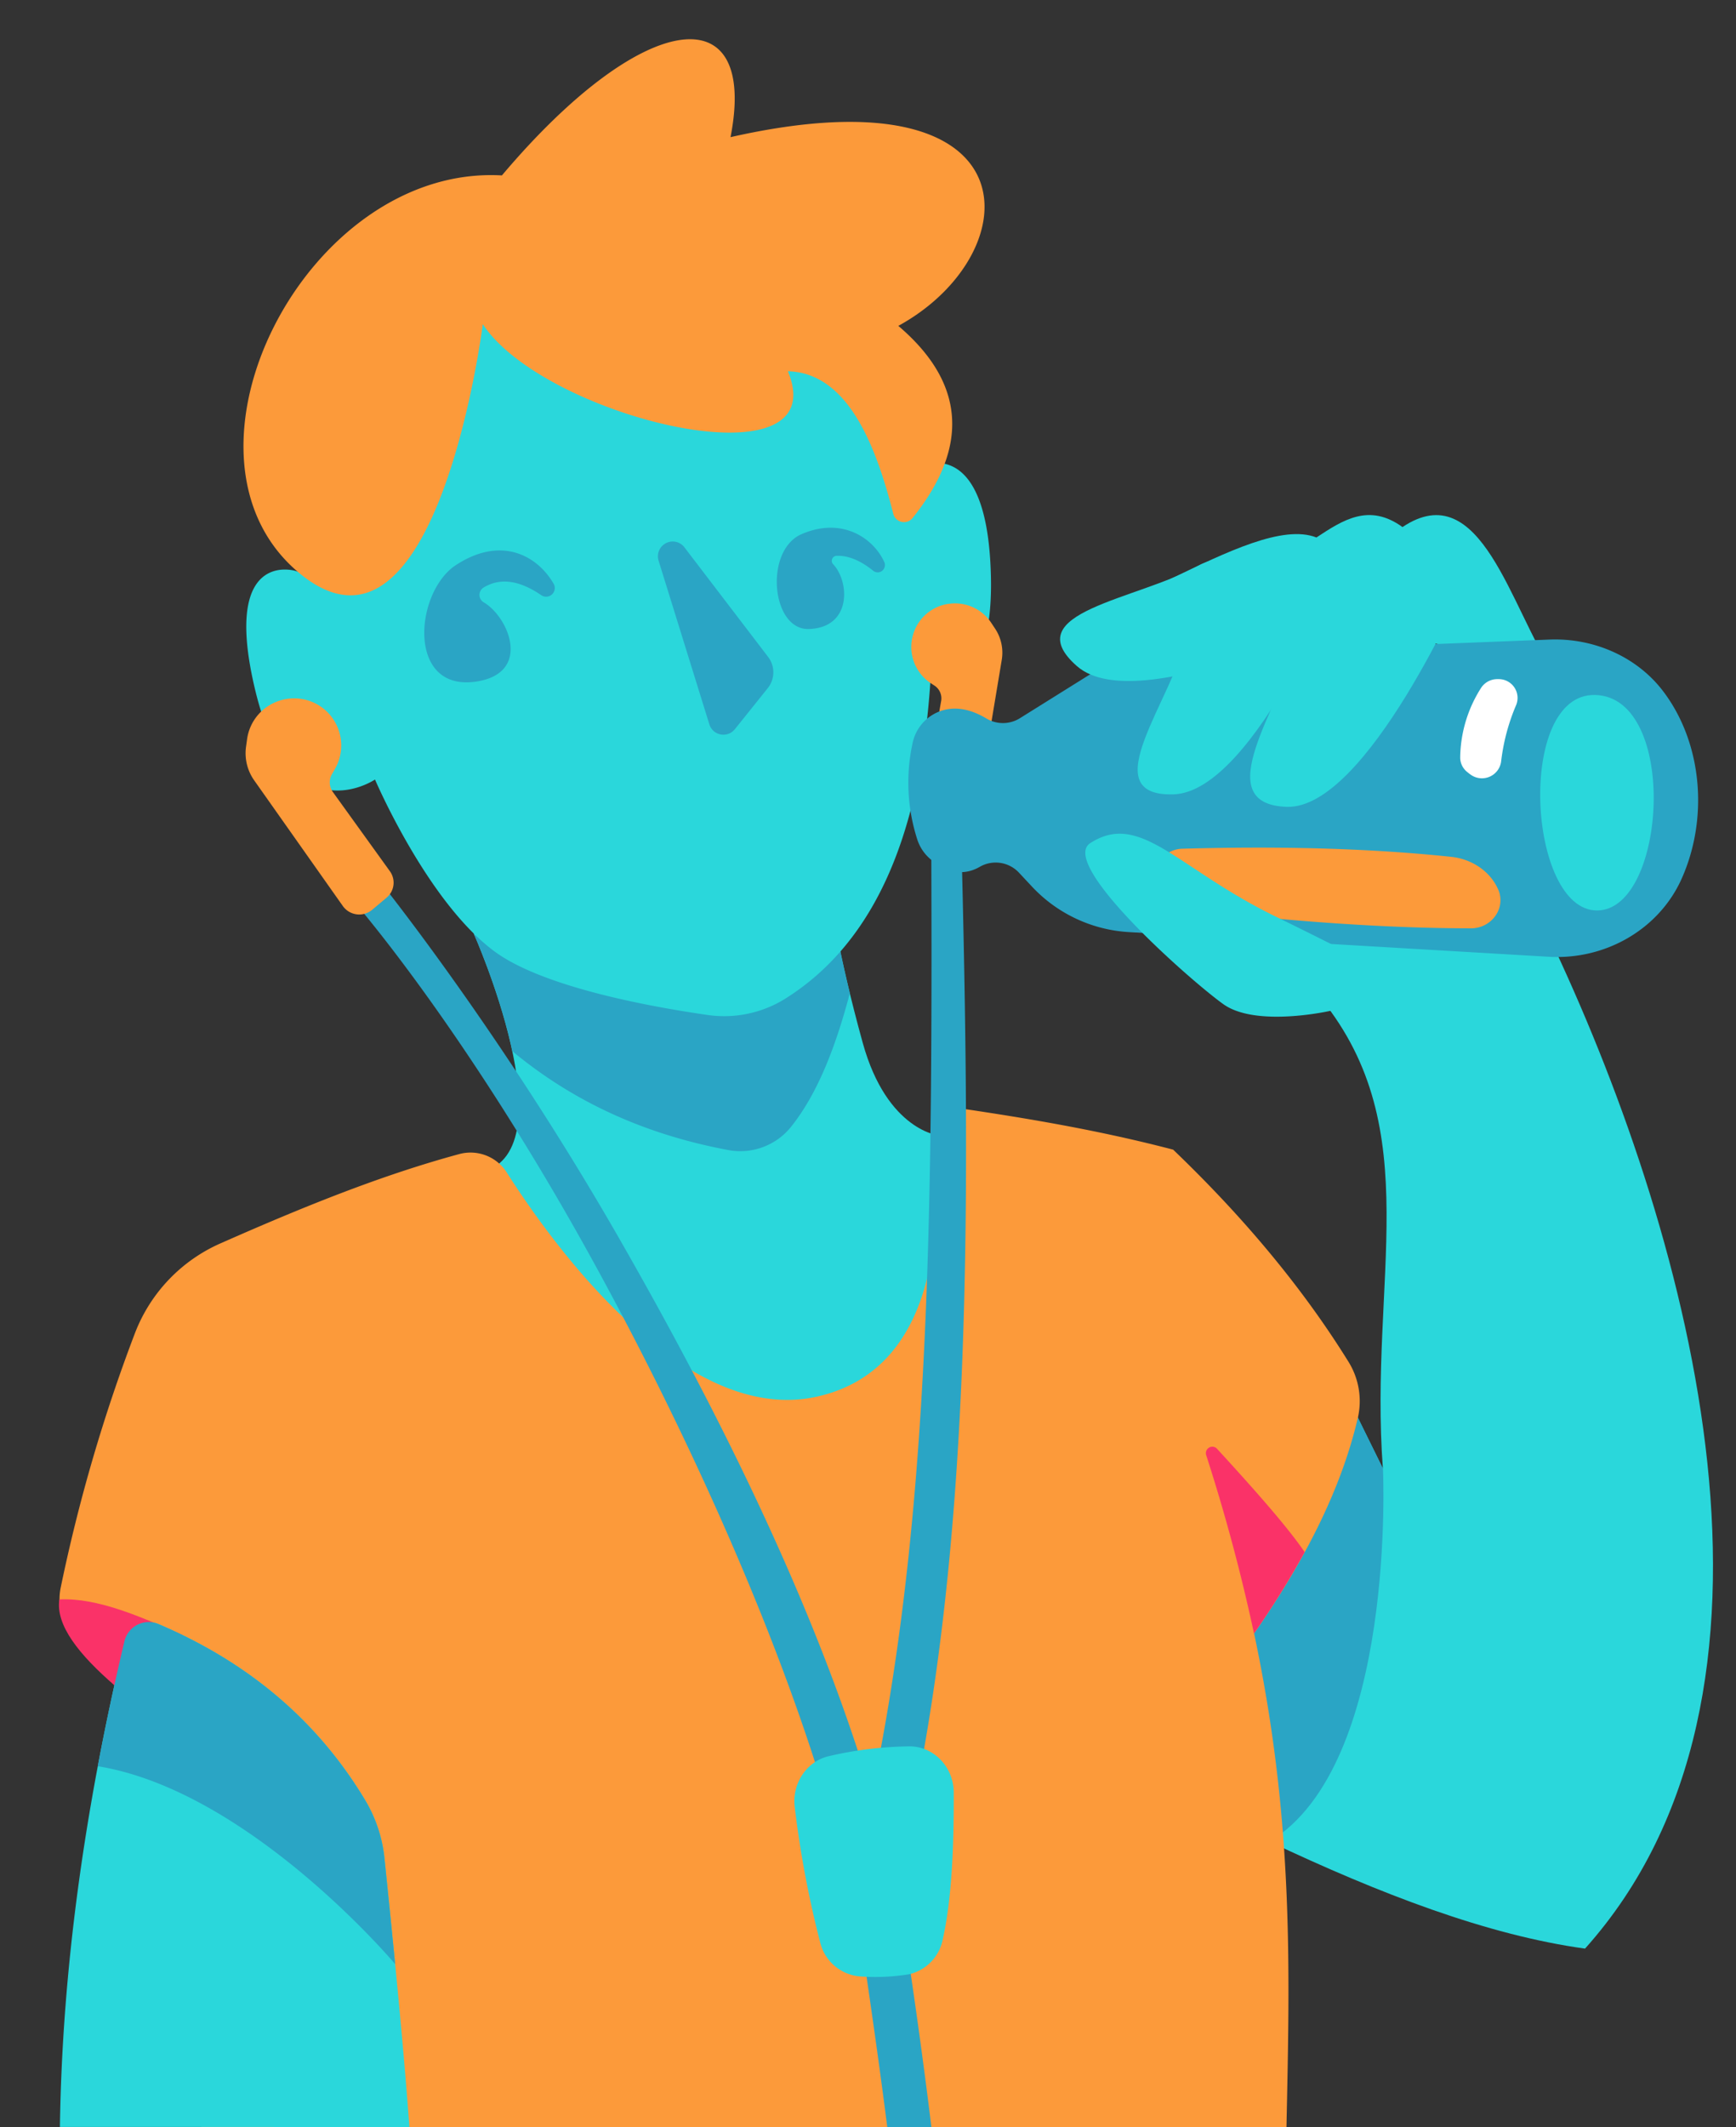 <svg xmlns="http://www.w3.org/2000/svg" viewBox="0 0 590.24 722.69"><rect x="0" y="0" width="590.24" height="722.69" fill="#333333" stroke="none"/><defs><style>.cls-1{fill:#2ad7db;}.cls-2{fill:#2aa5c5;}.cls-3{fill:#fc9a3a;}.cls-4{fill:#fff;}.cls-5{fill:#fa3268;}</style></defs><g id="Layer_5" data-name="Layer 5"><path class="cls-1" d="M528.59,322.34c46.67,99.9,88.32,252.66,10.32,339.74-33.27-4.59-69.65-18.59-107.28-36.35l-18.79-52.31,45.33-98.87,12,24.39c-4.73-64.13,15.1-115-21-159.6l1.08-23.79Z"/><path class="cls-2" d="M470.2,498.94s4.87,100.63-38.57,126.79-28.38-84.68-28.38-84.68l39-62.06,15.9-4.44Z"/><path class="cls-1" d="M319.56,385.89s-17.93-1.5-26.25-31.63-10.64-47.58-10.64-47.58L161.05,317.16s32.66,73.16,2.81,81.14,80.68,102.85,80.68,102.85l83.35-28.67V408.05Z"/><path class="cls-3" d="M41.2,575,68.48,722.69H437.4c1.15-54.76,2.44-104.15-11-167.68,16.43-23.68,29.3-47.88,35.23-73.11a25.34,25.34,0,0,0-3.14-19.2c-15.7-25.31-35.8-49.27-59.62-72.08-24.24-6.35-48.19-10.45-71.75-13.93a8.69,8.69,0,0,0-9.89,9.57c2.76,23.95,4.08,78.65-39.54,88.29-45.62,10.09-90.27-52.41-105.41-76.2a14.59,14.59,0,0,0-16.13-6.23c-26.64,7.21-53.23,18-81,30.26A54.8,54.8,0,0,0,46,452.66a561.82,561.82,0,0,0-25.34,86.66,19.38,19.38,0,0,0,2.51,14.31C27.46,560.54,34.43,567.81,41.2,575Z"/><path class="cls-1" d="M139.2,722.69c-2.1-28.59-5.22-59.78-8.48-91.35a48,48,0,0,0-6.57-19.72c-16.45-27.38-40.17-47-70.3-59.83a8.49,8.49,0,0,0-11.55,5.88c-13.64,57.55-21.16,111.63-21.93,165Z"/><path class="cls-2" d="M161.35,317.83l1.42-.82,55.09-4.75,66.69,5.3c1,5,2.4,11.74,4.39,19.93-4.75,17.89-10.81,33.9-20,45.39a22.13,22.13,0,0,1-21.4,7.86c-26.69-5-51.41-15.41-73.34-33.57C170.37,339.18,162.91,321.43,161.35,317.83Z"/><path class="cls-1" d="M316.36,231.17c-3.28,50.34-17.87,88.46-49.46,108.21a39.3,39.3,0,0,1-26.44,5.46c-19.25-2.77-55.63-9.38-72.17-21.46-23-16.85-40.79-58.52-40.79-58.52s-28.81,19.51-40.78-30.59,16-39.9,14.63-39.9S137.7,98.61,137.7,98.61L233,88l58.51,25.27,16.85,47s25.71-17.29,28.37,31S316.36,231.17,316.36,231.17Z"/><path class="cls-3" d="M310.29,176c18.95-23.64,18.4-45.5-4.86-65.28C350.21,86.23,352.71,23,248.38,46.6c9.47-48.52-29.75-43.78-77.73,13C104,55.84,54.21,154.47,101.35,194.37s62.8-84.23,62.8-84.23c21,31.92,120.22,55.82,103.74,16,20.15.54,29.8,24.66,35.83,48.46A3.76,3.76,0,0,0,310.29,176Z"/><path class="cls-2" d="M184,202.21q-11.21-7.67-19.58-2.58a2.93,2.93,0,0,0,0,5c8.64,5,16.61,24.32-2.86,27-22.9,3.1-20.66-29.3-7.24-39.16,15.58-10.67,28.19-4,33.92,5.88a2.9,2.9,0,0,1,.33,2h0A2.94,2.94,0,0,1,184,202.21Z"/><path class="cls-2" d="M296.86,193.91c-4.58-3.72-8.81-5.21-12.43-5.06a1.69,1.69,0,0,0-1.14,2.87c5.62,6,6.31,21.53-8.27,22-12.58.42-15.2-25.93-3-32,14-6.38,24.92,1,28.66,9.3a2.38,2.38,0,0,1,.06,1.74h0A2.43,2.43,0,0,1,296.86,193.91Z"/><path class="cls-2" d="M232.73,186l28.43,37.2a8.6,8.6,0,0,1-.12,10.61L249.9,247.7a5,5,0,0,1-8.74-1.65l-17.24-55.54a5,5,0,0,1,1.91-5.6h0A5,5,0,0,1,232.73,186Z"/><path class="cls-1" d="M346.92,253.54a138,138,0,0,0,.06,31.27,2.08,2.08,0,0,1-3.1,2c-3.93-2.24-9.71-7.38-9.34-18.19.36-10.59,5.68-15.23,9.36-17.19A2.08,2.08,0,0,1,346.92,253.54Z"/><path class="cls-3" d="M319.21,275.3l5.7,1.45a6.31,6.31,0,0,0,7.78-5.08l7.91-47.48a14.76,14.76,0,0,0-2.27-10.6l-1.33-2a14.79,14.79,0,0,0-14.38-6.43l-.14,0a14.76,14.76,0,0,0-12,10.36h0A14.75,14.75,0,0,0,316.27,232l1.53,1a5.18,5.18,0,0,1,2.19,5.17l-5.3,30.1A6.12,6.12,0,0,0,319.21,275.3Z"/><path class="cls-2" d="M294.73,646.53c2.49,0,8.33-1.66,9-4.18C332.53,532.84,329.8,398.2,326.43,269a5.61,5.61,0,0,0-5.75-5.46c-3.09.08-4.11,2.65-4.1,5.75.47,140.52,1.17,262.05-27.27,370.2a5.61,5.61,0,0,0,4,6.85A5.9,5.9,0,0,0,294.73,646.53Z"/><path class="cls-1" d="M522.06,322.94s-66.12,20.67-83.71,21.86S455,317.55,455,317.55Z"/><path class="cls-1" d="M528.27,228.51c-14.63-21.5-24.66-67.32-51.42-49.43-11.4-8.26-20.33-2.34-29.26,3.54-11.42-4.47-30.52,4.95-49.44,14"/><path class="cls-2" d="M565.87,235.4c13,17.56,15,42.87,5.86,63.23-7.67,17.08-25.83,27.59-45.18,26.45L384,316.71a49.05,49.05,0,0,1-32.91-15.24l-4.83-5.16A10.84,10.84,0,0,0,333,294.59c-5.33,3-10.78,2.06-16.34-2.42a14.71,14.71,0,0,1-4.76-6.86,62.88,62.88,0,0,1-1.63-32.77,14.7,14.7,0,0,1,10.26-11.19c4.82-1.37,9.83-.26,15,2.86a10.89,10.89,0,0,0,11.28-.21l22.42-14a49.68,49.68,0,0,1,24.35-7.46l133.15-5.23C542.06,216.68,557,223.33,565.87,235.4Z"/><path class="cls-1" d="M498.13,198.14s-33.43,76.92-60.65,76-2-34.15,3.46-55.43S498.13,198.14,498.13,198.14Z"/><path class="cls-1" d="M457.75,191.11s-30.94,78-58.78,78.79.24-32.66,4.57-54.24S457.75,191.11,457.75,191.11Z"/><path class="cls-1" d="M462.36,207s-75.25,37.71-96.19,19.34,20.64-22.54,41-34C426.39,181.59,462.36,207,462.36,207Z"/><path class="cls-1" d="M542.3,236.13c-26.92-.58-22.9,73.33.73,73.22S570.87,236.76,542.3,236.13Z"/><path class="cls-4" d="M515.5,239.53a68.9,68.9,0,0,0-5.13,19.31A6.58,6.58,0,0,1,500,263.19c-.45-.32-.9-.67-1.34-1.05a6.26,6.26,0,0,1-2.19-4.95,44.9,44.9,0,0,1,7.14-23.53,6.56,6.56,0,0,1,5.43-2.91h.54A6.38,6.38,0,0,1,515.5,239.53Z"/><path class="cls-3" d="M509.38,302.2l-.11-.23c-2.8-6.11-9-10.13-15.91-10.85-28.64-3-59.33-3.65-91.36-2.75-6.72.19-11.08,6.9-8.26,12.77h0a14.53,14.53,0,0,0,11.51,8c33.64,3.92,65.5,6.24,94.8,6.28C507.17,315.47,512.15,308.5,509.38,302.2Z"/><path class="cls-1" d="M452.44,343.43s-25.27,5.76-36.47-2.22-56.2-47.7-45.27-54.75c17-10.94,29.41,8.51,62.82,24.86,30.69,15,40,20.38,41.33,21.16a.1.1,0,0,1,0,.19Z"/><path class="cls-5" d="M426.36,555a618.16,618.16,0,0,0-16.25-60.57,2.19,2.19,0,0,1,3.7-2.16c12.44,13.56,23.78,26.31,29.77,35.08A308.19,308.19,0,0,1,426.36,555Z"/><path class="cls-5" d="M62,555.5c-14.32-6.22-28.67-12.66-41.81-12.07-1.33,8.68,6.57,18.72,19,29.43"/><path class="cls-2" d="M42.3,557.67a8.49,8.49,0,0,1,11.55-5.88c30.13,12.82,53.85,32.45,70.3,59.83a47.86,47.86,0,0,1,6.57,19.72c1.25,12.1,2.48,24.14,3.63,36h0s-49.5-58.85-101.1-67.23Q37.2,579.17,42.3,557.67Z"/><path class="cls-2" d="M193.12,413.37c37,64.53,88.84,172.8,101,254.79,3,20.42,5.51,38.49,7.55,54.53h15c-2.08-17.06-4.68-36.37-7.93-58.24-12.44-83.76-60.91-178.65-98.44-244.05-40.57-70.68-81.21-121-81.6-121.49a5.6,5.6,0,1,0-9,6.67C120.13,306.09,152.86,343.23,193.12,413.37Z"/><path class="cls-3" d="M131.44,305l-4.89,4.11a6.84,6.84,0,0,1-10-1.29L86.43,265.15a16,16,0,0,1-2.78-11.43l.36-2.58a16,16,0,0,1,11-13.06l.15-.05a16,16,0,0,1,16.64,4.43h0a16,16,0,0,1,2.07,18.83l-1,1.74a5.61,5.61,0,0,0,.3,6.07L132.55,296A6.63,6.63,0,0,1,131.44,305Z"/><path class="cls-1" d="M324.27,609.07c.07,18.9-.7,36.4-3.76,50A15.1,15.1,0,0,1,309,670.81a71.72,71.72,0,0,1-16.32.74,15.2,15.2,0,0,1-13.85-11.69A348.9,348.9,0,0,1,270.21,614c-1-8,4.06-15.58,11.58-17.31a127.33,127.33,0,0,1,27.29-3.33C317.41,593.27,324.25,600.31,324.27,609.07Z"/></g></svg>